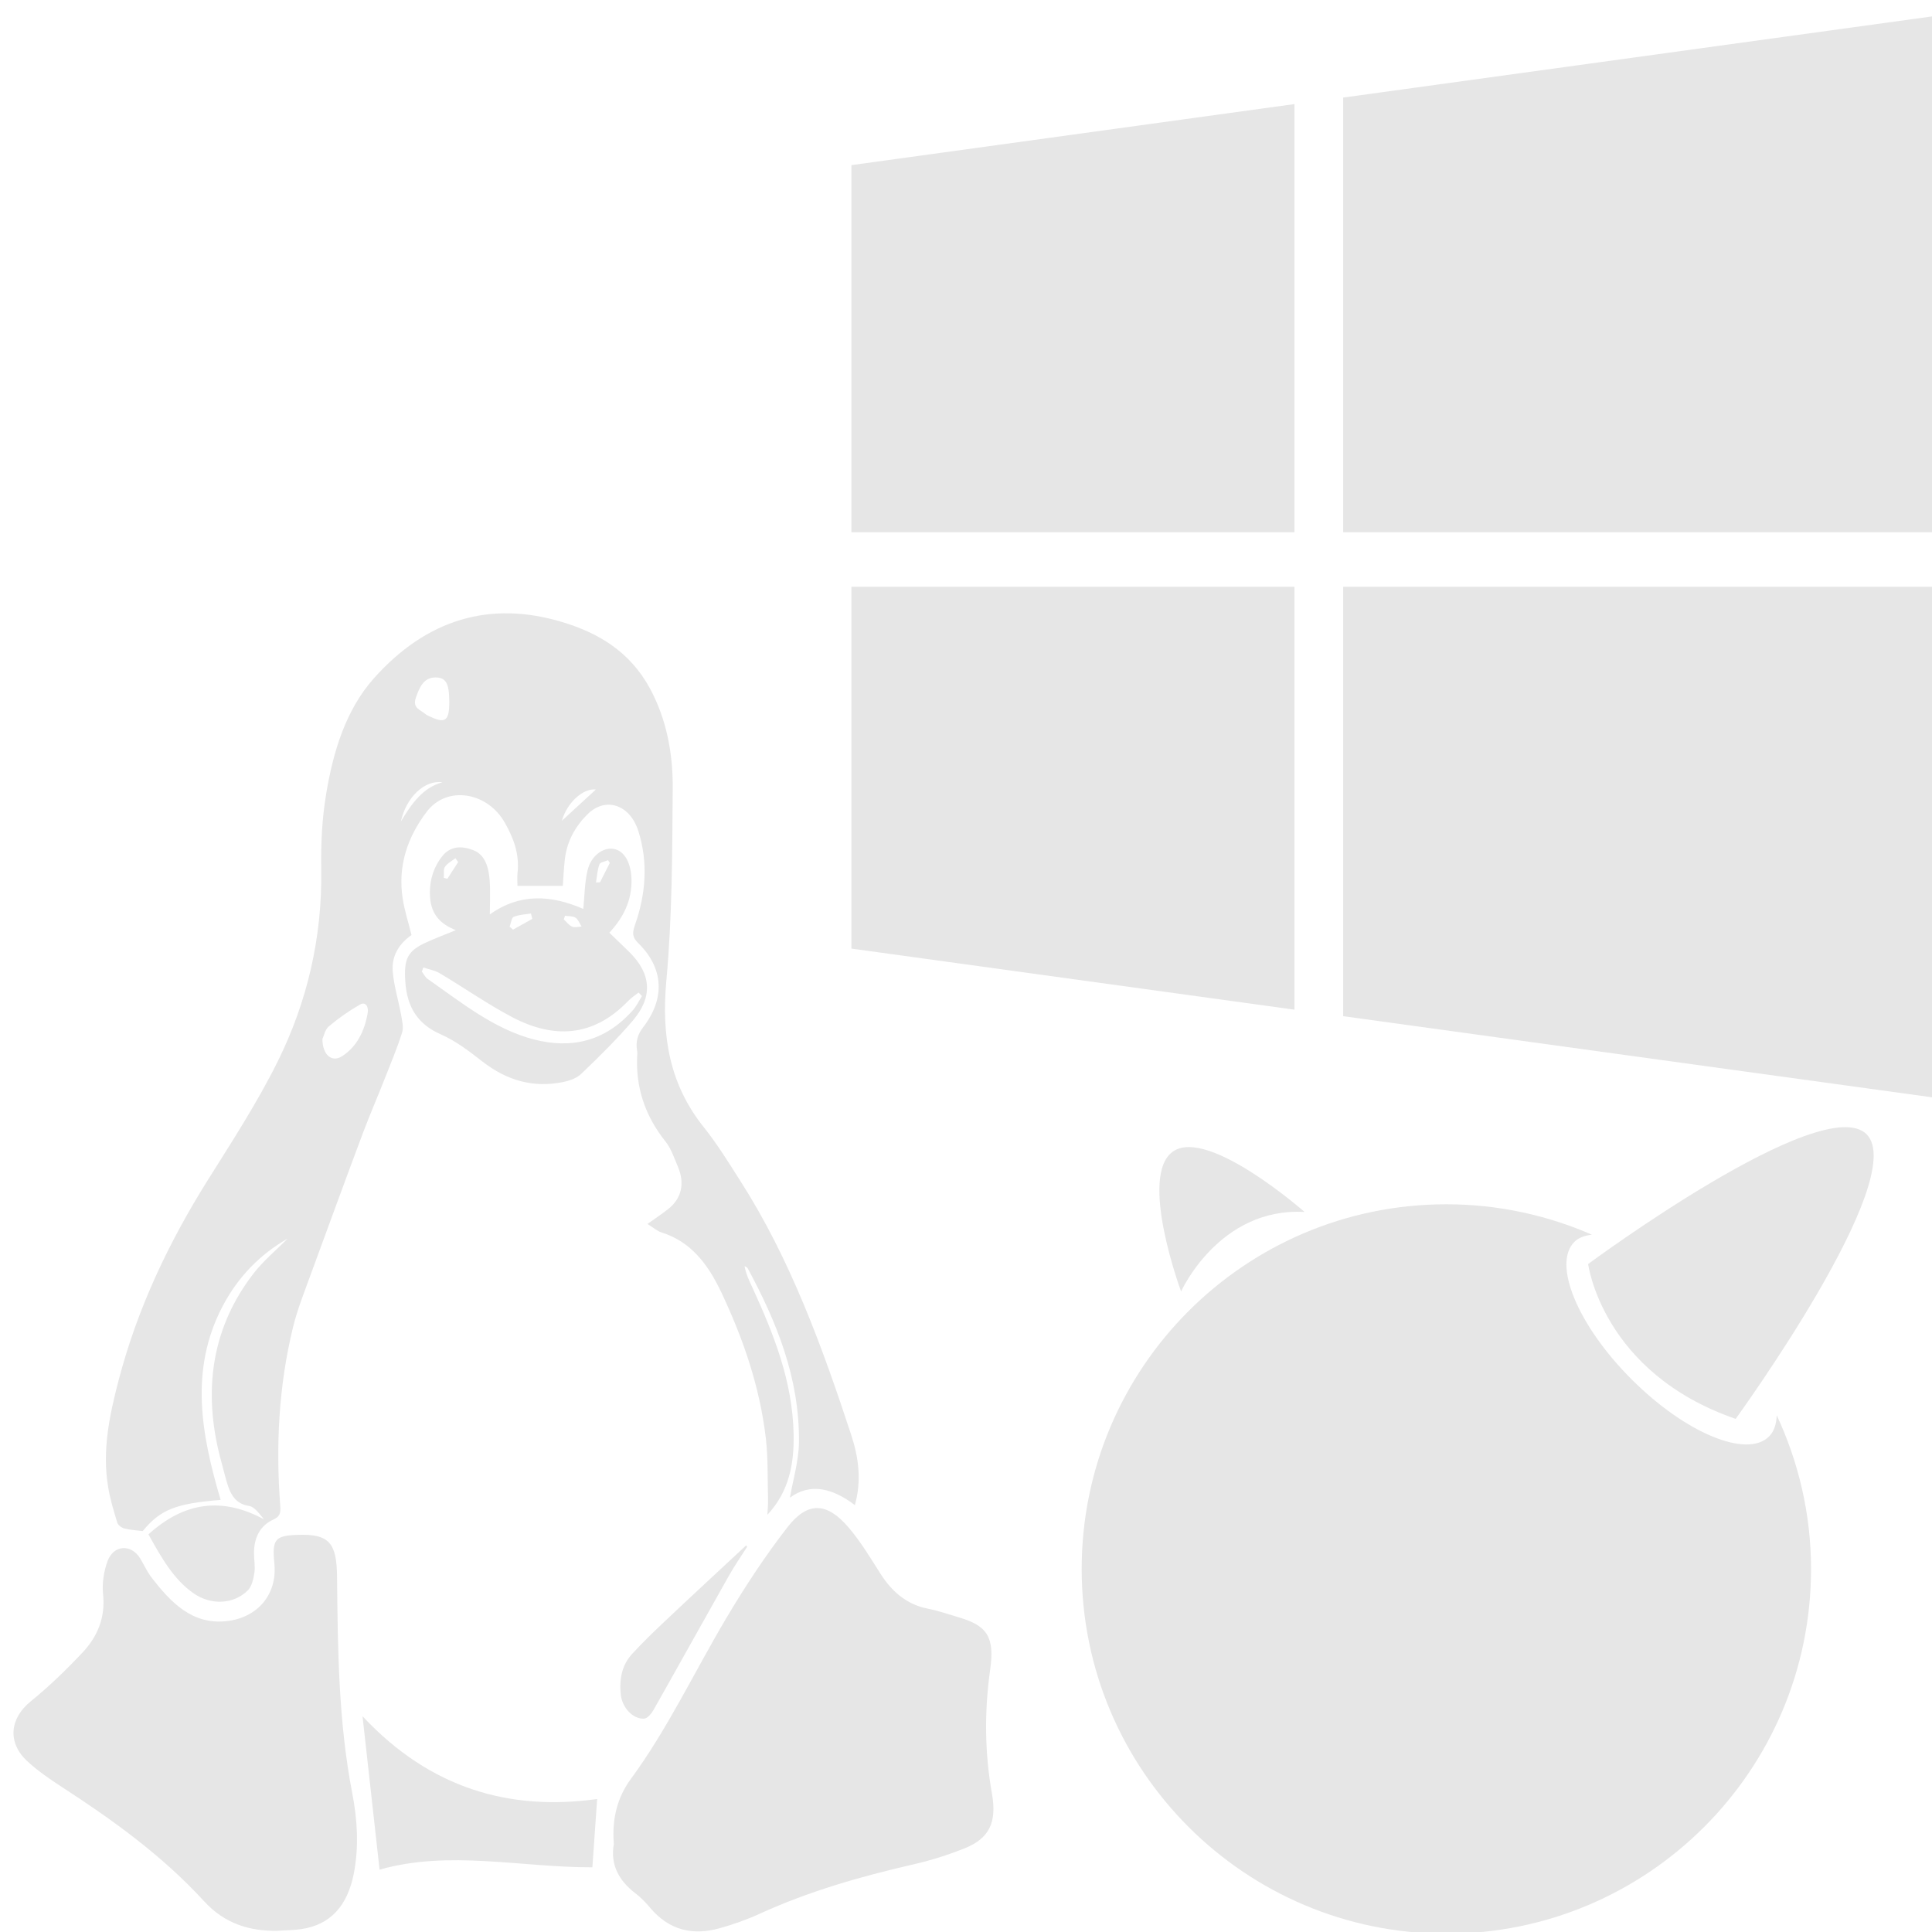 <svg id="svg2" xmlns:rdf="http://www.w3.org/1999/02/22-rdf-syntax-ns#" xmlns="http://www.w3.org/2000/svg" height="512"
     viewBox="0 0 512 512" width="512" version="1.1" xmlns:cc="http://creativecommons.org/ns#"
     xmlns:dc="http://purl.org/dc/elements/1.1/">
    <g opacity="0.1">
        <g id="g4204" transform="matrix(.603 0 0 .603 225.63 4.339)">
            <g id="g4156">
                <g id="g4158" fill="#000000">
                    <polygon id="polygon4160" points="194.72 436.54 194.72 250.68 0 250.68 0 409.7"/>
                    <polygon id="polygon4162" points="194.72 226.69 194.72 38.544 0 65.38 0 226.69"/>
                    <polygon id="polygon4164"
                             points="216.13 439.4 475.08 475.08 475.08 250.68 475.08 250.67 216.13 250.67"/>
                    <polygon id="polygon4166" points="216.13 226.69 475.08 226.69 475.08 0 216.13 35.688"/>
                </g>
            </g>
        </g>
        <g id="g4268" transform="matrix(-8.846 0 0 10.048 287.18 162.54)">
            <g id="g4228">
                <path id="path4230" fill="#000000"
                      d="m8.799 23.323c-.088-.459-.265-.965-.27-1.474-.017-1.692.674-3.168 1.535-4.574.018-.029.063-.039.095-.06-.044.219-.144.394-.235.567-.635 1.222-1.207 2.466-1.235 3.877-.016.772.135 1.503.786 2.117-.008-.164-.023-.276-.02-.393.018-.547-.004-1.1.068-1.639.184-1.359.676-2.609 1.325-3.822.421-.786.937-1.355 1.8-1.594.129-.035.242-.127.42-.223-.248-.156-.433-.264-.609-.385-.412-.279-.52-.68-.3-1.133.109-.226.203-.474.366-.654.604-.668.916-1.428.846-2.334-.002-.023.004-.045.008-.068.044-.236-.014-.422-.184-.617-.666-.762-.611-1.561.148-2.215.188-.16.18-.275.096-.488-.322-.809-.397-1.645-.096-2.475.252-.691.975-.904 1.511-.445.359.31.622.701.688 1.191.031.234.043.471.062.705h1.358c0-.117.012-.23-.002-.342-.063-.496.121-.92.379-1.32.523-.818 1.733-.99 2.335-.299.565.65.883 1.414.726 2.301-.057.32-.172.629-.264.957.352.217.605.533.562.971-.038.381-.17.75-.248 1.127-.03.154-.084.336-.032.474.153.426.352.838.537 1.254.209.467.437.928.637 1.397.517 1.215 1.024 2.435 1.532 3.654.197.483.422.965.562 1.467.429 1.545.52 3.125.382 4.719-.016.188.016.277.207.354.384.153.582.463.58.886 0 .172-.04.348-.012.512.025.162.078.358.188.461.434.39 1.121.397 1.623.093.6-.365.963-.925 1.363-1.562-1.074-.857-2.209-.992-3.461-.396.137-.143.278-.328.44-.352.483-.061.608-.398.721-.778.065-.229.143-.457.204-.688.452-1.723.145-3.287-1.03-4.641-.304-.353-.692-.632-1.042-.944.819.412 1.486 1.006 1.952 1.791.997 1.682.626 3.393.054 5.1 1.344.094 1.806.256 2.334.822.188-.021.371-.029.547-.068.081-.018.189-.084.214-.152.108-.312.218-.627.276-.949.182-.961-.043-1.889-.312-2.799-.569-1.922-1.515-3.662-2.676-5.291-.728-1.022-1.479-2.037-2.094-3.129-.878-1.562-1.337-3.26-1.303-5.078.013-.653-.024-1.323-.146-1.967-.212-1.134-.593-2.229-1.431-3.058-1.582-1.563-3.486-2.057-5.639-1.485-1.069.282-2.032.771-2.639 1.764-.491.804-.683 1.705-.675 2.623.015 1.688.015 3.388.19 5.063.156 1.481-.102 2.75-1.113 3.865-.404.444-.755.944-1.11 1.436-1.484 2.043-2.442 4.35-3.317 6.696-.221.595-.311 1.201-.107 1.845.666-.450 1.339-.593 1.945-.198zm12.876-13.007c.33.166.646.361.942.58.112.084.151.266.188.332 0 .426-.289.619-.58.457-.445-.248-.68-.656-.776-1.145-.033-.173.069-.302.226-.224zm-2.465-5.86c.527-.068 1.085.389 1.244 1.033-.316-.462-.655-.894-1.244-1.033zm.219-2.765c.353.006.475.275.58.543.104.271-.15.312-.291.424-.035.025-.08.041-.123.059-.472.201-.594.121-.59-.393.004-.484.102-.636.424-.633zm-3.796 3.781c-.349-.283-.699-.566-1.02-.826.375-.035.853.328 1.02.826zm-1.558 26.986c.113.551-.159.973-.647 1.301-.16.107-.307.24-.44.381-.583.609-1.295.732-2.077.541-.409-.1-.815-.225-1.205-.383-1.479-.594-3.011-.979-4.568-1.295-.534-.105-1.066-.252-1.58-.434-.730-.259-.963-.683-.811-1.435.219-1.086.229-2.172.055-3.267-.137-.856.076-1.161.916-1.381.32-.084.639-.181.963-.237.598-.107 1.044-.423 1.396-.906.308-.424.605-.864.969-1.237.644-.662 1.218-.689 1.822-.009.67.759 1.28 1.576 1.846 2.416.949 1.408 1.753 2.914 2.85 4.228.393.47.575 1.034.511 1.717zm17.569-2.181c-.316.256-.672.471-1.027.674-1.519.869-2.995 1.797-4.266 3.016-.619.596-1.366.791-2.194.781-.237-.016-.479-.014-.718-.045-.874-.113-1.387-.615-1.576-1.473-.154-.709-.104-1.414.047-2.105.416-1.889.436-3.807.457-5.723.013-.869.22-1.131 1.188-1.097.675.022.762.117.689.769-.086.811.514 1.418 1.432 1.506 1.018.1 1.666-.479 2.264-1.17.125-.146.213-.322.324-.482.267-.387.795-.365.979.07.109.262.167.58.135.861-.08.647.183 1.146.62 1.555.489.457 1.005.896 1.55 1.285.625.447.702 1.087.096 1.578zm-16.028-17.912c.874.154 1.669-.043 2.403-.549.393-.271.801-.543 1.242-.713.667-.258 1.012-.693 1.062-1.4.044-.582-.064-.799-.621-1.021-.274-.111-.558-.205-.894-.326.460-.158.730-.410.771-.851.037-.420-.089-.795-.367-1.104-.258-.281-.607-.264-.928-.154-.360.123-.461.461-.489.799-.025.297-.005.597-.005.896-0.9-.568-1.842-.514-2.8-.146-.038-.342-.040-.688-.126-1.012-.102-.391-.472-.623-.791-.570-.308.050-.511.357-.526.786-.021.58.248 1.027.662 1.424-.214.183-.416.349-.611.521-.646.565-.697 1.172-.092 1.797.484.498 1.014.955 1.545 1.404.15.124.371.187.565.219zm3.204-5.907c.108.074.239.131.316.23.051.064.022.189.033.289-.036.007-.072.015-.108.023-.106-.146-.215-.293-.322-.439.028-.036.055-.071.081-.103zm-2.263 1.459c.174.025.355.029.518.088.063.023.082.168.121.26-.033.025-.066.052-0.1.078-.193-.096-.386-.188-.578-.284.012-.050.026-.096.039-.142zm-1.334.11c.088-.047.209-.035.314-.051.014.033.025.064.038.096-.082.066-.155.156-.249.191-.083.031-.189.002-.285-.002.059-.080.103-.189.182-.234zm-1.027-1.444c.018-.024.035-.049.053-.072.089.035.229.05.257.109.063.146.072.316.104.477-.041 0-.08 0-.12-.002-.098-.171-.195-.343-.294-.512zm-.964 3.512c.034-.031.068-.063.102-.094.105.073.221.139.316.227 1.055.961 2.236.99 3.463.426.743-.344 1.444-.777 2.171-1.158.151-.08.33-.104.497-.156.017.037.029.072.045.109-.056.064-.1.148-.17.191-1.017.627-2.002 1.33-3.193 1.6-1.101.248-2.109.061-2.943-.758-.116-.108-.194-.258-.288-.387zm8.372 18.993c-.175 1.383-.34 2.691-.511 4.047-2.082-.523-4.245-.057-6.375-.062-.047-.592-.095-1.194-.143-1.801 2.609.32 4.996-.268 7.029-2.184zm-9.074-2.518c.342.282.681.573 1.002.879.302.289.384.666.335 1.069-.041.343-.36.648-.698.634-.101-.004-.221-.134-.286-.234-.752-1.17-1.493-2.348-2.244-3.518-.172-.269-.369-.521-.556-.779.009-.014.017-.027.025-.041.809.663 1.619 1.322 2.422 1.99z"/>
            </g>
        </g>
        <g id="g4403" transform="matrix(8.805 0 0 8.805 284.73 298.71)">
            <g id="g4357">
                <g id="g4359" fill="#000000">
                    <path id="path4361"
                          d="m20.906 9.31c-.667.667-2.519-.103-4.137-1.721-1.617-1.617-2.388-3.469-1.721-4.137.131-.131.317-.190.527-.216-1.343-.585-2.822-.915-4.38-.915-6.062.002-10.976 4.916-10.976 10.978 0 6.061 4.914 10.976 10.976 10.976s10.976-4.915 10.976-10.976c0-1.656-.377-3.221-1.033-4.628-.009.263-.077.486-.232.639z"/>
                    <path id="path4363"
                          d="m19.902 8.78s5.262-7.246 3.941-8.566c-1.32-1.321-8.381 3.905-8.381 3.905s.419 3.272 4.44 4.661z"/>
                    <path id="path4365"
                          d="m6.927 2.552s-2.892-2.545-3.953-1.824c-1.061.72.237 4.217.237 4.217s1.142-2.537 3.716-2.393z"/>
                </g>
            </g>
        </g>
    </g>
</svg>
